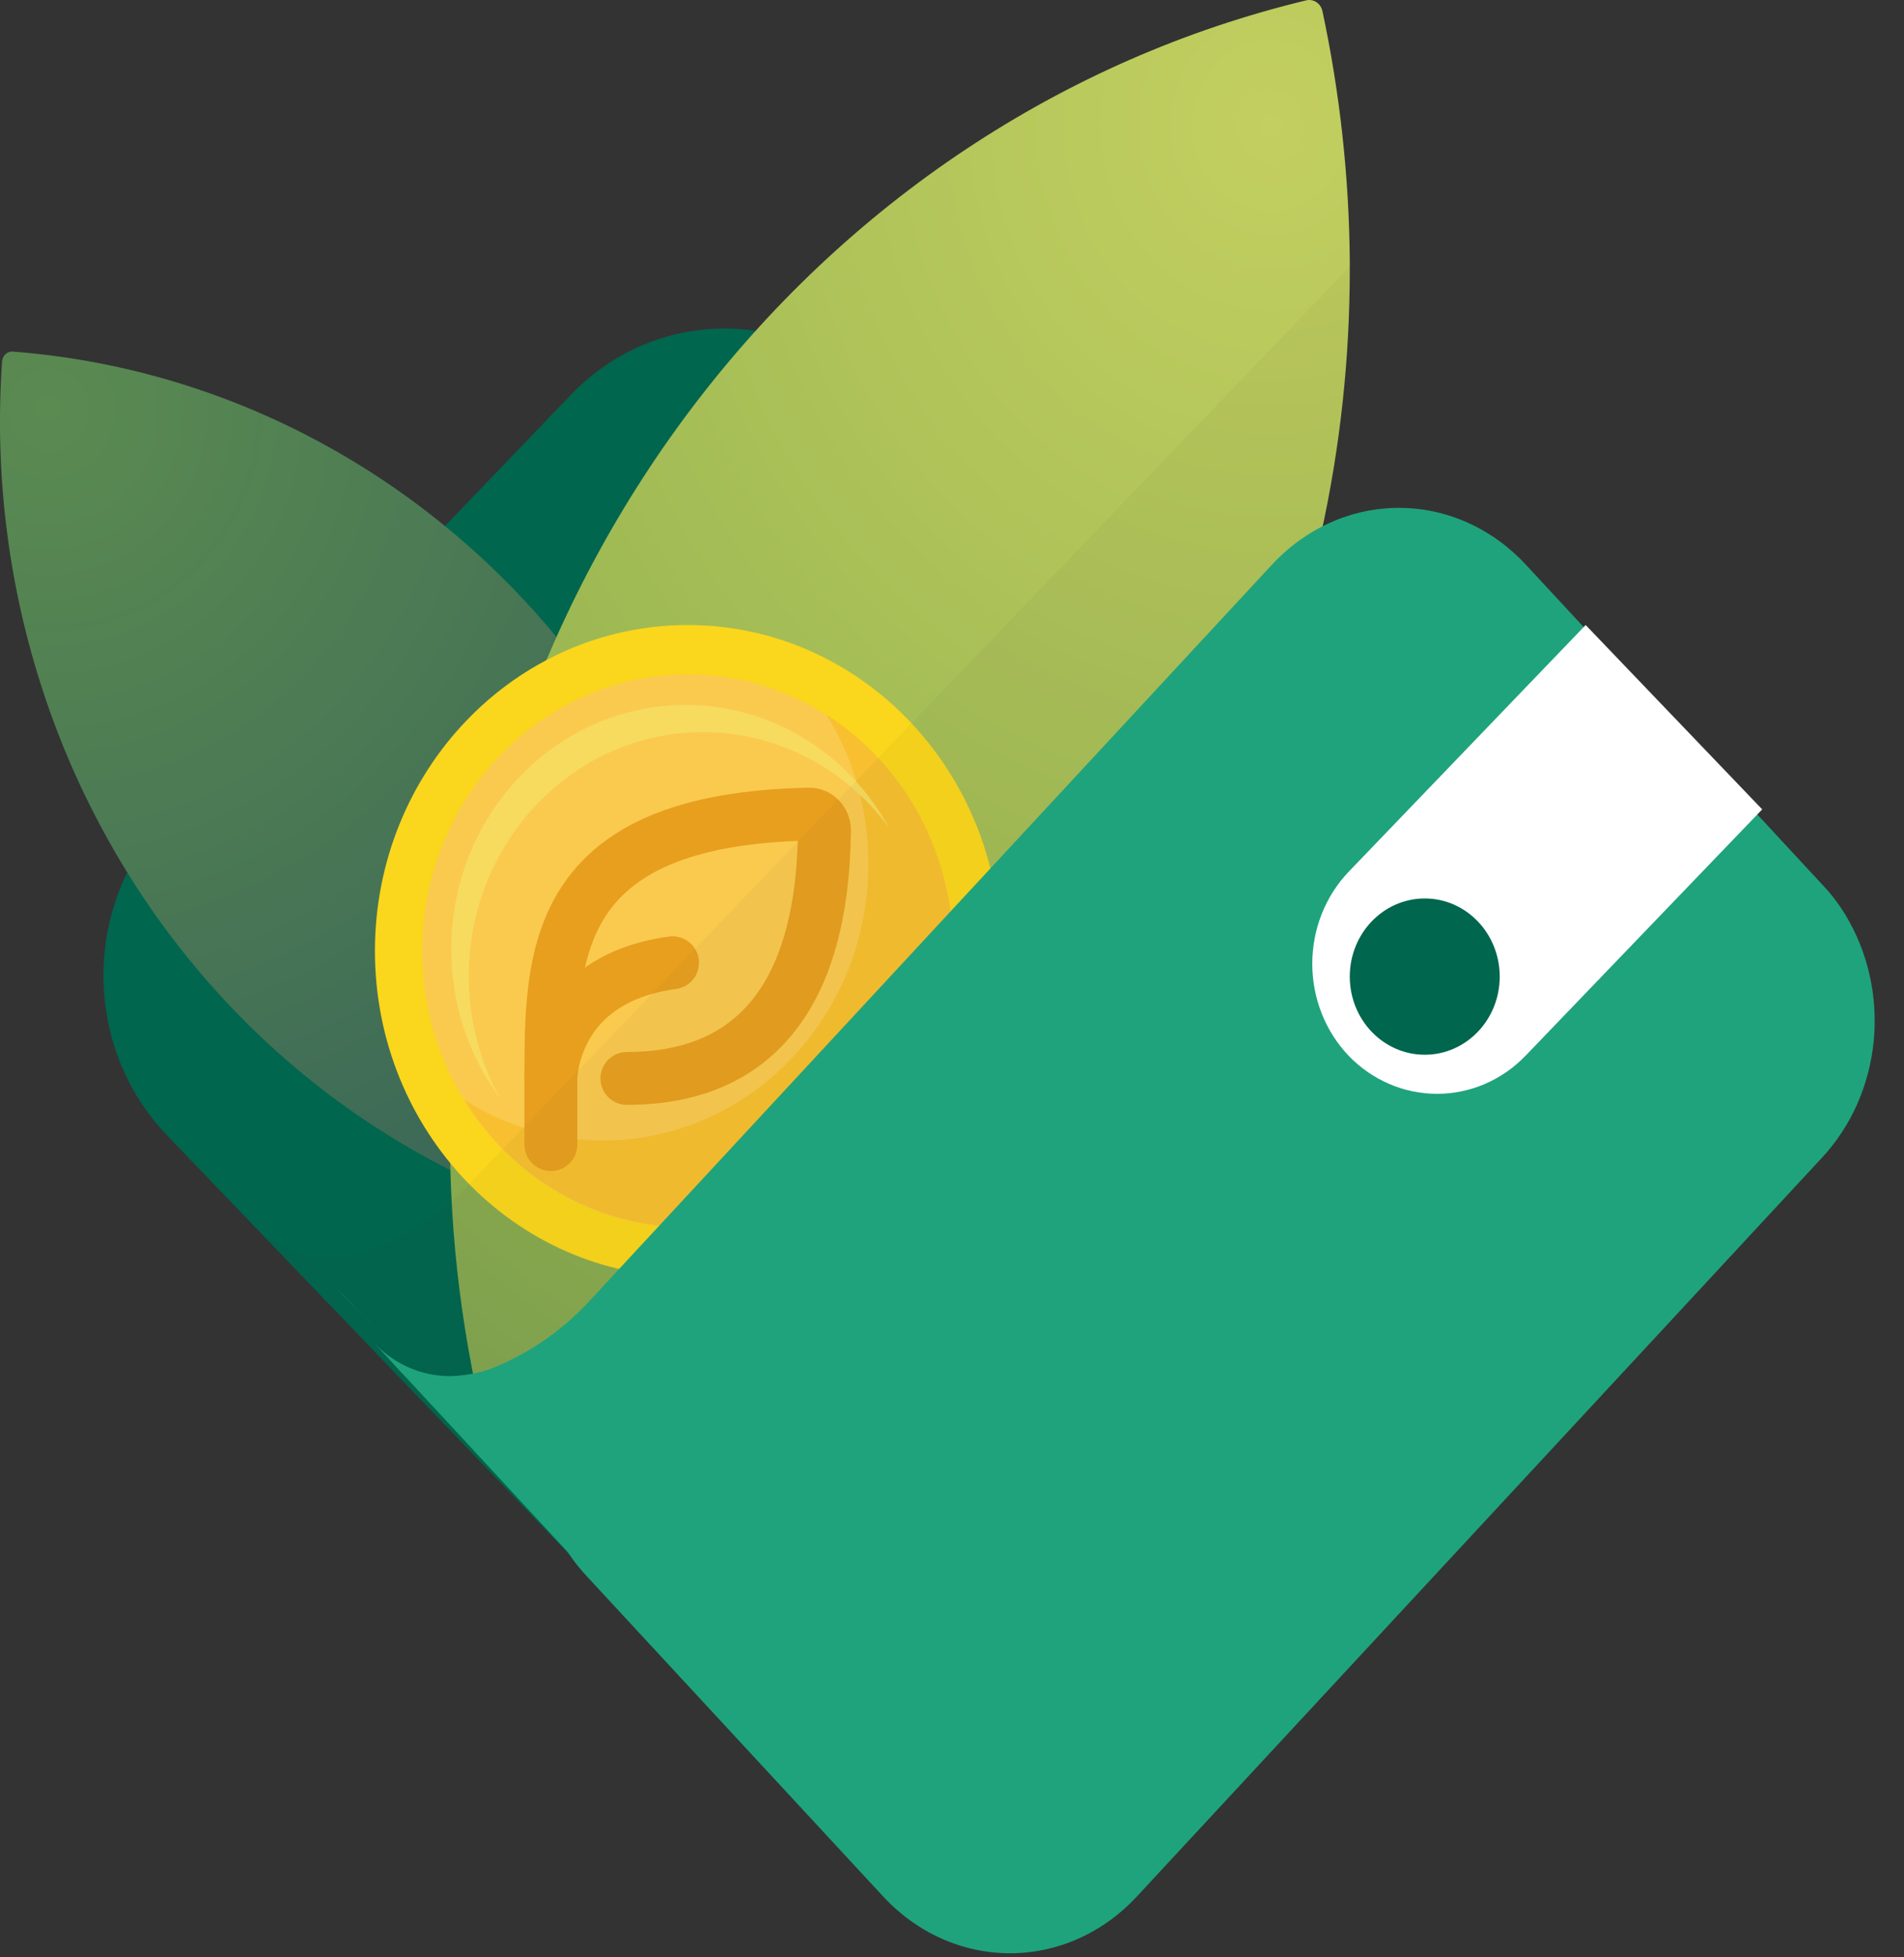 <svg width="36" height="37" viewBox="0 0 36 37" fill="none" xmlns="http://www.w3.org/2000/svg">
<rect x="0" y="0" width="36" height="37" fill="#333333" stroke="none"/>
<path d="M10.794 7.463L3.159 15.416C1.556 17.086 1.556 19.793 3.159 21.463L15.984 34.822C17.587 36.492 20.186 36.492 21.789 34.822L29.424 26.869C31.028 25.199 31.028 22.492 29.424 20.822L16.6 7.463C14.996 5.793 12.397 5.793 10.794 7.463Z" fill="#00664E"/>
<path d="M13.94 23.63C13.964 23.632 13.989 23.629 14.012 23.621C14.035 23.613 14.056 23.6 14.075 23.583C14.093 23.567 14.108 23.546 14.119 23.523C14.13 23.5 14.136 23.476 14.138 23.45C14.283 21.394 14.038 19.329 13.418 17.372C12.797 15.414 11.814 13.604 10.523 12.043C9.233 10.483 7.66 9.203 5.895 8.277C4.131 7.351 2.208 6.797 0.239 6.646C0.189 6.643 0.141 6.66 0.104 6.694C0.067 6.727 0.044 6.775 0.04 6.826C-0.104 8.882 0.14 10.947 0.761 12.905C1.381 14.862 2.364 16.672 3.655 18.233C4.946 19.793 6.518 21.073 8.283 21.999C10.048 22.925 11.97 23.479 13.94 23.63Z" fill="url(#paint0_radial_1_3396)"/>
<path d="M25.521 5.103C25.521 6.782 25.339 8.455 24.979 10.089C24.093 14.119 22.156 17.803 19.389 20.72C16.622 23.637 13.136 25.668 9.331 26.582C9.313 26.585 9.294 26.585 9.275 26.582C9.216 26.582 9.16 26.561 9.114 26.522C9.069 26.483 9.037 26.43 9.024 26.369C8.99 26.205 8.956 26.04 8.925 25.875C8.735 24.888 8.609 23.887 8.549 22.881C8.521 22.408 8.507 21.935 8.507 21.465C8.517 16.472 10.124 11.631 13.065 7.733C16.006 3.835 20.107 1.111 24.697 0.007C24.763 -0.009 24.832 0.003 24.89 0.041C24.948 0.079 24.989 0.14 25.004 0.211C25.335 1.76 25.508 3.342 25.521 4.93V5.103Z" fill="url(#paint1_radial_1_3396)"/>
<path d="M13.003 24.137C16.27 24.137 18.918 21.379 18.918 17.976C18.918 14.574 16.27 11.815 13.003 11.815C9.737 11.815 7.089 14.574 7.089 17.976C7.089 21.379 9.737 24.137 13.003 24.137Z" fill="#FAD61C"/>
<path d="M13.003 23.205C15.776 23.205 18.023 20.864 18.023 17.976C18.023 15.088 15.776 12.748 13.003 12.748C10.231 12.748 7.984 15.088 7.984 17.976C7.984 20.864 10.231 23.205 13.003 23.205Z" fill="#FACA4F"/>
<path d="M15.63 13.513C16.147 14.354 16.421 15.331 16.419 16.329C16.419 19.217 14.172 21.558 11.4 21.558C10.473 21.559 9.563 21.292 8.774 20.786C9.227 21.526 9.853 22.135 10.592 22.556C11.331 22.978 12.161 23.199 13.003 23.198C15.775 23.198 18.023 20.858 18.023 17.97C18.023 17.076 17.804 16.197 17.385 15.416C16.966 14.636 16.361 13.981 15.63 13.513Z" fill="#F8C030"/>
<path d="M8.863 18.455C8.863 15.906 10.847 13.839 13.294 13.839C13.973 13.839 14.643 14.001 15.252 14.313C15.861 14.626 16.393 15.08 16.806 15.641C16.418 14.937 15.858 14.353 15.184 13.946C14.509 13.54 13.744 13.326 12.964 13.326C10.517 13.326 8.533 15.393 8.533 17.942C8.531 18.959 8.854 19.949 9.451 20.755C9.065 20.055 8.862 19.262 8.863 18.455Z" fill="#F7DB5E"/>
<path d="M11.853 20.386C15.29 20.386 15.566 17.209 15.589 15.698C15.589 15.657 15.582 15.617 15.567 15.579C15.552 15.541 15.531 15.506 15.504 15.478C15.477 15.449 15.445 15.426 15.41 15.411C15.375 15.396 15.337 15.389 15.299 15.39C10.416 15.487 10.416 18.061 10.416 20.386V21.636" stroke="#E89F1E" stroke-linecap="round" stroke-linejoin="round"/>
<path d="M10.416 20.387C10.416 20.387 10.416 18.512 12.716 18.199" stroke="#E89F1E" stroke-linecap="round" stroke-linejoin="round"/>
<g opacity="0.2">
<path opacity="0.2" d="M4.658 23.015C4.692 23.053 4.728 23.089 4.763 23.121C4.263 22.61 4.093 22.424 4.658 23.015Z" fill="#2D2926"/>
</g>
<g opacity="0.2">
<path opacity="0.2" d="M34.639 17.308L19.279 33.311C18.963 33.641 18.587 33.904 18.174 34.083C17.76 34.262 17.316 34.354 16.868 34.354C16.42 34.354 15.976 34.262 15.562 34.083C15.149 33.904 14.773 33.641 14.457 33.311L8.828 27.433C8.696 27.294 8.576 27.145 8.468 26.986L7.835 26.325L7.798 26.289L7.685 26.168L7.625 26.106L7.231 25.71L4.797 23.168C5.178 23.55 5.686 23.762 6.215 23.759C7.177 23.759 8.079 23.1 8.536 22.704C8.731 22.533 8.848 22.409 8.848 22.409L25.586 4.973V5.145C25.586 6.801 25.403 8.452 25.041 10.065C25.646 9.845 26.298 9.807 26.922 9.955C27.546 10.104 28.118 10.433 28.571 10.904L34.211 16.782C34.371 16.941 34.514 17.117 34.639 17.308Z" fill="#2D2926"/>
<path opacity="0.2" d="M4.7 23.065L4.808 23.171C4.309 22.651 4.136 22.471 4.7 23.065Z" fill="#2D2926"/>
</g>
<path d="M34.444 21.89L21.498 35.847C21.183 36.188 20.809 36.459 20.397 36.643C19.985 36.828 19.543 36.923 19.097 36.923C18.651 36.923 18.209 36.828 17.797 36.643C17.385 36.459 17.011 36.188 16.696 35.847L11.095 29.797C10.962 29.655 10.841 29.501 10.733 29.337C10.51 29.099 9.244 27.728 8.177 26.576L8.14 26.54L8.027 26.415L7.968 26.351C7.835 26.208 7.708 26.067 7.586 25.943C7.4 25.738 7.233 25.556 7.089 25.403C7.47 25.795 7.976 26.013 8.502 26.013C8.758 26.009 9.014 25.965 9.259 25.882C9.957 25.613 10.592 25.182 11.12 24.62L24.049 10.675C24.364 10.335 24.738 10.064 25.15 9.88C25.562 9.695 26.004 9.6 26.45 9.6C26.896 9.6 27.338 9.695 27.75 9.88C28.162 10.064 28.536 10.335 28.851 10.675L34.467 16.735C34.625 16.902 34.766 17.087 34.888 17.287C35.318 17.992 35.508 18.835 35.428 19.674C35.347 20.513 34.999 21.296 34.444 21.89Z" fill="#1FA37C"/>
<path d="M6.927 24.941L7.089 25.107C6.316 24.315 6.053 24.016 6.927 24.941Z" fill="url(#paint2_linear_1_3396)"/>
<path d="M28.842 19.959L33.319 15.3L29.981 11.815L25.501 16.478C25.059 16.94 24.812 17.566 24.812 18.218C24.812 18.871 25.059 19.496 25.501 19.959C25.945 20.419 26.545 20.677 27.171 20.677C27.797 20.677 28.398 20.419 28.842 19.959Z" fill="white"/>
<path d="M26.939 19.938C27.721 19.938 28.356 19.277 28.356 18.461C28.356 17.645 27.721 16.984 26.939 16.984C26.156 16.984 25.521 17.645 25.521 18.461C25.521 19.277 26.156 19.938 26.939 19.938Z" fill="#00664E"/>
<defs>
<radialGradient id="paint0_radial_1_3396" cx="0" cy="0" r="1" gradientUnits="userSpaceOnUse" gradientTransform="translate(1.044 7.803) rotate(4.178) scale(31.954 33.334)">
<stop stop-color="#5B8B51"/>
<stop offset="0.5" stop-color="#3B6857"/>
<stop offset="1" stop-color="#26464B"/>
</radialGradient>
<radialGradient id="paint1_radial_1_3396" cx="0" cy="0" r="1" gradientUnits="userSpaceOnUse" gradientTransform="translate(24.078 2.591) scale(39.637 42.044)">
<stop stop-color="#C3CF60"/>
<stop offset="0.29" stop-color="#A8BF57"/>
<stop offset="0.5" stop-color="#94B34F"/>
<stop offset="1" stop-color="#5C8A51"/>
</radialGradient>
<linearGradient id="paint2_linear_1_3396" x1="6.378" y1="24.734" x2="7.089" y2="24.734" gradientUnits="userSpaceOnUse">
<stop stop-color="#00B299"/>
<stop offset="1" stop-color="#51ADAD"/>
</linearGradient>
</defs>
</svg>
